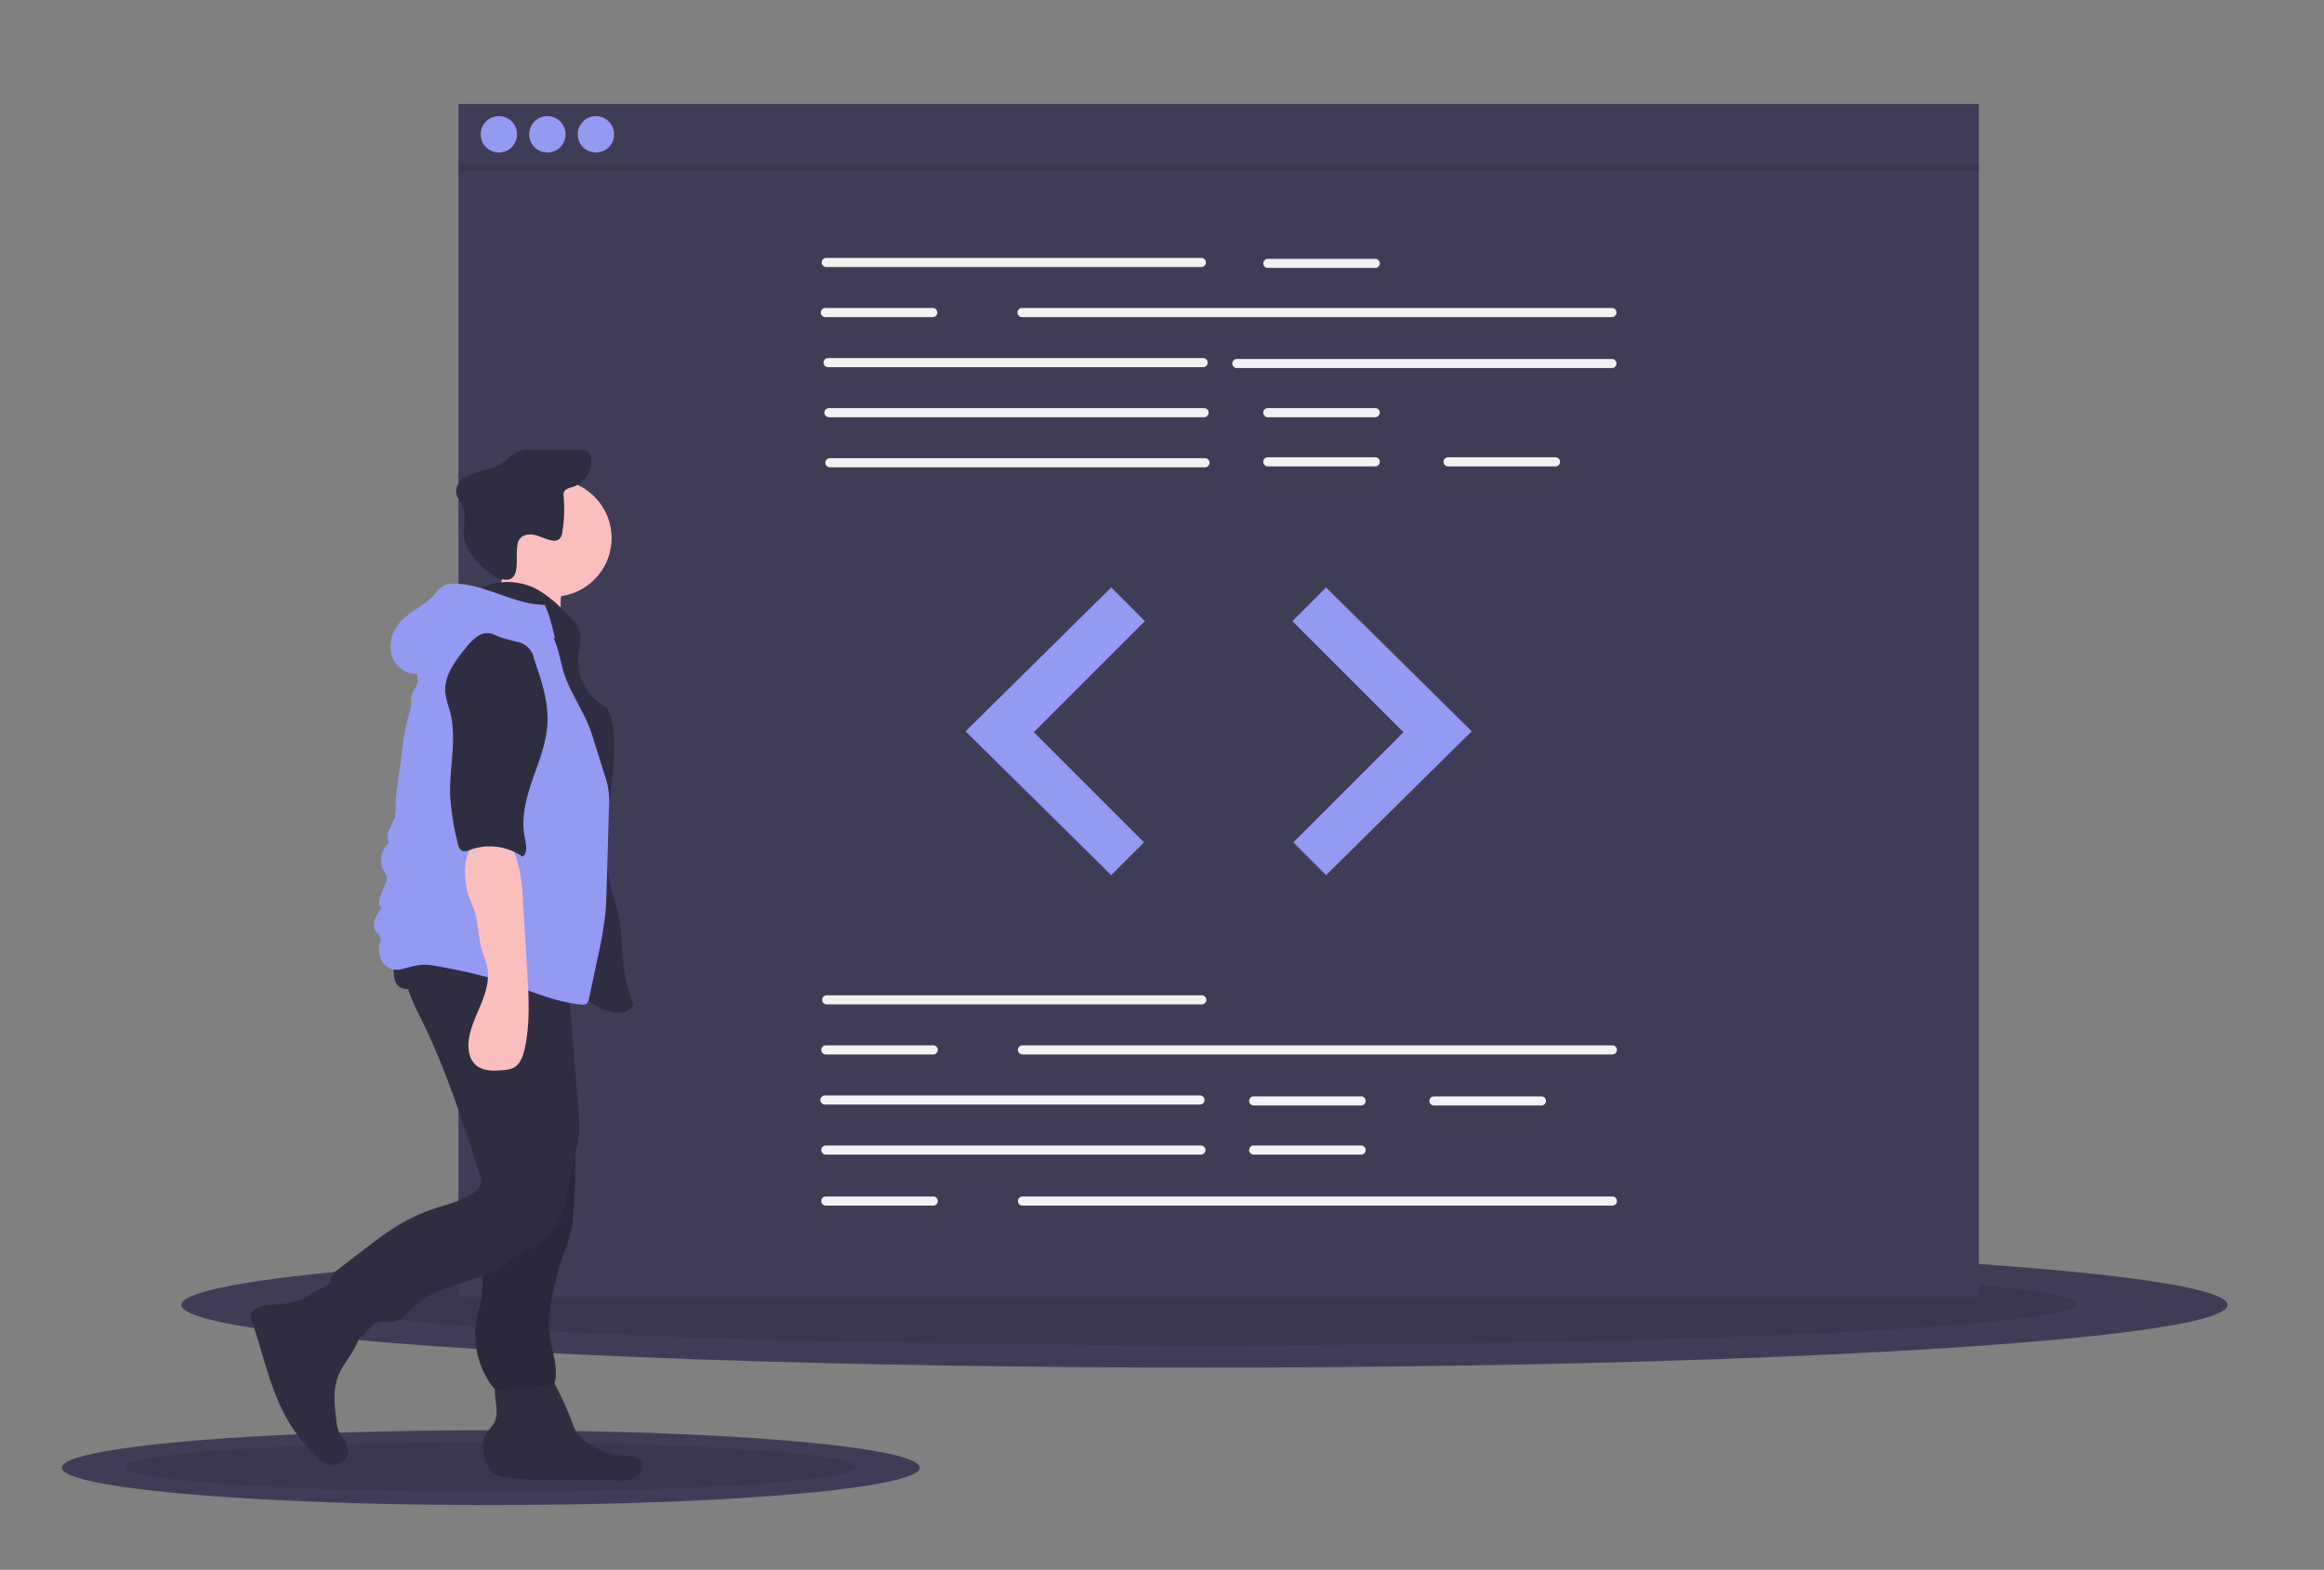 <svg xmlns="http://www.w3.org/2000/svg" xmlns:xlink="http://www.w3.org/1999/xlink" width="715" height="483" viewBox="0 0 715 483">
  <rect x="0" y="0" width="715" height="483" fill="#808080" stroke="none"/>
  <defs>
    <clipPath id="clip-about_dev-club">
      <rect width="715" height="483"/>
    </clipPath>
  </defs>
  <g id="about_dev-club" data-name="about dev-club" clip-path="url(#clip-about_dev-club)">
    <g id="undraw_code_review_l1q9" transform="translate(19 -130)">
      <ellipse id="Ellipse_158" data-name="Ellipse 158" cx="314.753" cy="19.283" rx="314.753" ry="19.283" transform="translate(36.821 512.209)" fill="#3f3d56"/>
      <ellipse id="Ellipse_159" data-name="Ellipse 159" cx="268.1" cy="12.752" rx="268.1" ry="12.752" transform="translate(83.474 518.429)" opacity="0.1"/>
      <ellipse id="Ellipse_160" data-name="Ellipse 160" cx="131.993" cy="11.508" rx="131.993" ry="11.508" transform="translate(0 570.059)" fill="#3f3d56"/>
      <ellipse id="Ellipse_161" data-name="Ellipse 161" cx="112.429" cy="7.61" rx="112.429" ry="7.61" transform="translate(19.564 573.771)" opacity="0.1"/>
      <rect id="Rectangle_621" data-name="Rectangle 621" width="467.775" height="367.004" transform="translate(122.041 162)" fill="#3f3d56"/>
      <path id="Path_2002" data-name="Path 2002" d="M529.572,263.427h-115.4a1.4,1.4,0,0,1,0-2.8h115.4a1.4,1.4,0,1,1,0,2.8Z" transform="translate(-178.967 -51.273)" fill="#f2f2f2"/>
      <path id="Path_2003" data-name="Path 2003" d="M692.486,288.193h-181.5a1.4,1.4,0,1,1,0-2.8h181.5a1.4,1.4,0,1,1,0,2.8Z" transform="translate(-215.557 -60.633)" fill="#f2f2f2"/>
      <path id="Path_2004" data-name="Path 2004" d="M530.473,312.959h-115.4a1.4,1.4,0,1,1,0-2.8h115.4a1.4,1.4,0,1,1,0,2.8Z" transform="translate(-179.307 -69.994)" fill="#f2f2f2"/>
      <path id="Path_2005" data-name="Path 2005" d="M732.651,313.409h-115.4a1.4,1.4,0,0,1,0-2.8h115.4a1.4,1.4,0,1,1,0,2.8Z" transform="translate(-255.722 -70.164)" fill="#f2f2f2"/>
      <path id="Path_2006" data-name="Path 2006" d="M530.923,337.724h-115.4a1.4,1.4,0,0,1,0-2.8h115.4a1.4,1.4,0,0,1,0,2.8Z" transform="translate(-179.477 -79.354)" fill="#f2f2f2"/>
      <path id="Path_2007" data-name="Path 2007" d="M531.373,362.49h-115.4a1.4,1.4,0,0,1,0-2.8h115.4a1.4,1.4,0,0,1,0,2.8Z" transform="translate(-179.647 -88.714)" fill="#f2f2f2"/>
      <path id="Path_2008" data-name="Path 2008" d="M665.613,263.877H632.561a1.4,1.4,0,1,1,0-2.8h33.051a1.4,1.4,0,0,1,0,2.8Z" transform="translate(-261.508 -51.443)" fill="#f2f2f2"/>
      <path id="Path_2009" data-name="Path 2009" d="M665.613,337.724H632.561a1.4,1.4,0,1,1,0-2.8h33.051a1.4,1.4,0,0,1,0,2.8Z" transform="translate(-261.508 -79.354)" fill="#f2f2f2"/>
      <path id="Path_2010" data-name="Path 2010" d="M665.613,362.04H632.561a1.4,1.4,0,0,1,0-2.8h33.051a1.4,1.4,0,0,1,0,2.8Z" transform="translate(-261.508 -88.544)" fill="#f2f2f2"/>
      <path id="Path_2011" data-name="Path 2011" d="M754.77,362.04H721.718a1.4,1.4,0,0,1,0-2.8h33.051a1.4,1.4,0,0,1,0,2.8Z" transform="translate(-295.206 -88.544)" fill="#f2f2f2"/>
      <path id="Path_2012" data-name="Path 2012" d="M446.774,288.193H413.722a1.4,1.4,0,0,1,0-2.8h33.051a1.4,1.4,0,0,1,0,2.8Z" transform="translate(-178.796 -60.633)" fill="#f2f2f2"/>
      <path id="Path_2013" data-name="Path 2013" d="M529.8,628.159H414.4a1.4,1.4,0,1,1,0-2.8H529.8a1.4,1.4,0,0,1,0,2.8Z" transform="translate(-179.052 -189.126)" fill="#f2f2f2"/>
      <path id="Path_2014" data-name="Path 2014" d="M528.9,677.69H413.5a1.4,1.4,0,0,1,0-2.8H528.9a1.4,1.4,0,1,1,0,2.8Z" transform="translate(-178.711 -207.847)" fill="#f2f2f2"/>
      <path id="Path_2015" data-name="Path 2015" d="M529.347,702.456h-115.4a1.4,1.4,0,1,1,0-2.8h115.4a1.4,1.4,0,1,1,0,2.8Z" transform="translate(-178.881 -217.208)" fill="#f2f2f2"/>
      <path id="Path_2016" data-name="Path 2016" d="M658.633,678.14H625.582a1.4,1.4,0,0,1,0-2.8h33.051a1.4,1.4,0,0,1,0,2.8Z" transform="translate(-258.871 -208.017)" fill="#f2f2f2"/>
      <path id="Path_2017" data-name="Path 2017" d="M658.633,702.456H625.582a1.4,1.4,0,0,1,0-2.8h33.051a1.4,1.4,0,1,1,0,2.8Z" transform="translate(-258.871 -217.208)" fill="#f2f2f2"/>
      <path id="Path_2018" data-name="Path 2018" d="M747.79,678.14H714.738a1.4,1.4,0,1,1,0-2.8h33.051a1.4,1.4,0,0,1,0,2.8Z" transform="translate(-292.568 -208.017)" fill="#f2f2f2"/>
      <path id="Path_2019" data-name="Path 2019" d="M692.711,652.924h-181.5a1.4,1.4,0,0,1,0-2.8h181.5a1.4,1.4,0,0,1,0,2.8Z" transform="translate(-215.642 -198.487)" fill="#f2f2f2"/>
      <path id="Path_2020" data-name="Path 2020" d="M447,652.924H413.947a1.4,1.4,0,0,1,0-2.8H447a1.4,1.4,0,0,1,0,2.8Z" transform="translate(-178.881 -198.487)" fill="#f2f2f2"/>
      <path id="Path_2021" data-name="Path 2021" d="M692.711,727.672h-181.5a1.4,1.4,0,1,1,0-2.8h181.5a1.4,1.4,0,1,1,0,2.8Z" transform="translate(-215.642 -226.738)" fill="#f2f2f2"/>
      <path id="Path_2022" data-name="Path 2022" d="M447,727.672H413.947a1.4,1.4,0,1,1,0-2.8H447a1.4,1.4,0,0,1,0,2.8Z" transform="translate(-178.881 -226.738)" fill="#f2f2f2"/>
      <path id="Path_2023" data-name="Path 2023" d="M491.83,401.13l-44.816,44.255L491.83,489.64l10.083-10.083-33.891-33.892,34.171-34.172Z" transform="translate(-168.953 -90.381)" fill="#9499f1"/>
      <path id="Path_2024" data-name="Path 2024" d="M619.03,401.13l44.815,44.255L619.03,489.64l-10.083-10.083,33.892-33.892-34.172-34.172Z" transform="translate(-230.051 -90.381)" fill="#9499f1"/>
      <circle id="Ellipse_162" data-name="Ellipse 162" cx="5.598" cy="5.598" r="5.598" transform="translate(128.883 165.732)" fill="#9499f1"/>
      <circle id="Ellipse_163" data-name="Ellipse 163" cx="5.598" cy="5.598" r="5.598" transform="translate(143.812 165.732)" fill="#9499f1"/>
      <circle id="Ellipse_164" data-name="Ellipse 164" cx="5.598" cy="5.598" r="5.598" transform="translate(158.741 165.732)" fill="#9499f1"/>
      <rect id="Rectangle_622" data-name="Rectangle 622" width="467.775" height="1.866" transform="translate(122.041 180.661)" opacity="0.1"/>
      <path id="Path_2027" data-name="Path 2027" d="M148.54,771.372a26.828,26.828,0,0,1-5.087,2.179c-3.159.863-6.536.546-9.727,1.283-1.307.3-2.728.933-3.144,2.207a4.637,4.637,0,0,0,.344,2.876c3.526,10.338,5.651,21.315,11.275,30.679a46.429,46.429,0,0,0,8.7,10.567,8.3,8.3,0,0,0,4.438,2.46,4.508,4.508,0,0,0,4.585-6.334c-.5-1.12-1.441-1.988-2.046-3.058a11.667,11.667,0,0,1-1.132-4.349c-.556-4.422-1.091-9.043.441-13.228,1.028-2.807,2.912-5.2,4.483-7.743s2.875-5.456,2.525-8.425a14.633,14.633,0,0,0-2.27-5.632c-1.046-1.756-3.113-6.474-5.214-7.06C154.534,767.187,150.442,770.4,148.54,771.372Z" transform="translate(-72.264 -242.933)" fill="#2f2e41"/>
      <path id="Path_2028" data-name="Path 2028" d="M249.39,823.528a8.72,8.72,0,0,1-.413,2.952c-.658,1.737-2.29,2.927-3.133,4.582-1.173,2.3-.641,5.084.136,7.548a7.735,7.735,0,0,0,2.434,4.107,8.022,8.022,0,0,0,3.7,1.186c11.219,1.553,22.616.662,33.938.987,2.064.059,4.248.132,6.049-.877s2.915-3.544,1.69-5.205c-1.1-1.492-3.275-1.478-5.127-1.566a21.1,21.1,0,0,1-13.009-5.359,9.4,9.4,0,0,1-1.825-2.1,12.908,12.908,0,0,1-.954-2.188,97.533,97.533,0,0,0-5.65-12.515,6.63,6.63,0,0,0-2.43-2.909,6.42,6.42,0,0,0-2.637-.576c-2.822-.183-10.129-1.143-12.311,1.051C247.836,814.675,249.435,820.953,249.39,823.528Z" transform="translate(-115.616 -259.378)" fill="#2f2e41"/>
      <circle id="Ellipse_165" data-name="Ellipse 165" cx="18.024" cy="18.024" r="18.024" transform="translate(133.114 277.541)" fill="#fbbebe"/>
      <path id="Path_2029" data-name="Path 2029" d="M250.345,418.066a13.548,13.548,0,0,1-5.536,7.11l24.928,5.085a26.408,26.408,0,0,1-.349-11.115,6.407,6.407,0,0,0,.149-2.743c-.469-1.809-2.5-2.679-4.326-3.094-4.55-1.037-8.573-1.593-12.8-3.6C251.117,411.919,251.3,415.515,250.345,418.066Z" transform="translate(-115.483 -107.619)" fill="#fbbebe"/>
      <path id="Path_2030" data-name="Path 2030" d="M230.754,422.674a19.494,19.494,0,0,1,16.99.444,38.457,38.457,0,0,1,8.442,6.735c2.4,2.312,4.953,4.959,5.123,8.285a23.21,23.21,0,0,1-.674,4.78,16.027,16.027,0,0,0,8.572,16.465c1.98,3.3,2.389,7.3,2.419,11.143.115,14.578-4.484,29.336-1.2,43.54.771,3.335,1.967,6.565,2.633,9.922.863,4.349.82,8.82,1.271,13.231a59.259,59.259,0,0,0,3.181,13.993c-1.085,1.725-3.343,2.387-5.376,2.247a15.184,15.184,0,0,1-5.749-1.951c-8.785-4.5-16.832-10.424-25.931-14.244-6.02-2.528-12.433-4.1-18.273-7.022s-11.271-7.553-13.057-13.833a32.378,32.378,0,0,1-.862-8.4c-.177-11.89-.342-23.909,2.246-35.515,2.282-10.235,6.682-20.026,7.641-30.468.312-3.4.319-7.038,2.218-9.874C223.052,428.143,228.848,427.1,230.754,422.674Z" transform="translate(-101.637 -111.865)" fill="#2f2e41"/>
      <path id="Path_2031" data-name="Path 2031" d="M251.506,382.924c1.062-1.385,3.11-1.574,4.807-1.164s3.261,1.284,4.975,1.616a2.908,2.908,0,0,0,2.328-.327,3.386,3.386,0,0,0,1-2.221,42.4,42.4,0,0,0,.417-10.811,3.2,3.2,0,0,1,.1-1.516c.424-1.022,1.719-1.266,2.776-1.594a8.283,8.283,0,0,0,5.606-8.48,3.372,3.372,0,0,0-1.031-2.327,4.239,4.239,0,0,0-2.7-.64q-7.267-.058-14.535,0a10.556,10.556,0,0,0-5.231.953,25.415,25.415,0,0,0-3.036,2.558c-2.691,2.172-6.331,2.613-9.605,3.726a9.522,9.522,0,0,0-4.21,2.51,4.435,4.435,0,0,0-.928,4.6,16.33,16.33,0,0,0,1.174,1.806c1.931,3.088.646,7.093.934,10.724.36,4.534,7.07,11.888,11.619,12.961C253.318,397.034,249.075,385.9,251.506,382.924Z" transform="translate(-110.619 -87.105)" fill="#2f2e41"/>
      <path id="Path_2032" data-name="Path 2032" d="M244.921,699.979a53.792,53.792,0,0,1,.9,9.971c-.222,4.661-1.9,9.153-2.214,13.809-.232,3.478.3,6.993-.178,10.445-.309,2.21-1.03,4.341-1.476,6.528a26.993,26.993,0,0,0,4.338,20.692,3.388,3.388,0,0,0,1.259,1.22,3.554,3.554,0,0,0,1.56.206,111.939,111.939,0,0,0,15.657-1.423,1.5,1.5,0,0,0,1.005-.444,1.409,1.409,0,0,0,.218-.593c.96-4.937-1.23-9.886-1.786-14.884-.595-5.337.686-10.685,1.957-15.9A70.631,70.631,0,0,1,268.316,722c.614-1.678,1.356-3.31,1.889-5.015a38.232,38.232,0,0,0,1.37-8.213q.555-6.578.588-13.187a55.334,55.334,0,0,0-1.036-12.447c-1.168-5.187-3.56-10-5.932-14.761a9.348,9.348,0,0,0-3.495,1.661,77.988,77.988,0,0,1-9.548,5.275c-2.219,1.03-6.545,1.762-7.953,3.91-1.389,2.118-.493,6.439-.387,8.774Q244.085,694.009,244.921,699.979Z" transform="translate(-114.208 -205.385)" fill="#2f2e41"/>
      <path id="Path_2033" data-name="Path 2033" d="M244.921,699.979a53.792,53.792,0,0,1,.9,9.971c-.222,4.661-1.9,9.153-2.214,13.809-.232,3.478.3,6.993-.178,10.445-.309,2.21-1.03,4.341-1.476,6.528a26.993,26.993,0,0,0,4.338,20.692,3.388,3.388,0,0,0,1.259,1.22,3.554,3.554,0,0,0,1.56.206,111.939,111.939,0,0,0,15.657-1.423,1.5,1.5,0,0,0,1.005-.444,1.409,1.409,0,0,0,.218-.593c.96-4.937-1.23-9.886-1.786-14.884-.595-5.337.686-10.685,1.957-15.9A70.631,70.631,0,0,1,268.316,722c.614-1.678,1.356-3.31,1.889-5.015a38.232,38.232,0,0,0,1.37-8.213q.555-6.578.588-13.187a55.334,55.334,0,0,0-1.036-12.447c-1.168-5.187-3.56-10-5.932-14.761a9.348,9.348,0,0,0-3.495,1.661,77.988,77.988,0,0,1-9.548,5.275c-2.219,1.03-6.545,1.762-7.953,3.91-1.389,2.118-.493,6.439-.387,8.774Q244.085,694.009,244.921,699.979Z" transform="translate(-114.208 -205.385)" opacity="0.1"/>
      <path id="Path_2034" data-name="Path 2034" d="M193.484,605.518c-2.393,6.444,1.125,13.407,4.181,19.565,7.53,15.169,12.76,31.355,17.961,47.472a5.821,5.821,0,0,1,.345,3.716,4.867,4.867,0,0,1-1.755,2.082c-3.586,2.724-8.153,3.694-12.425,5.119A56.1,56.1,0,0,0,190.008,689c-3.1,1.918-6,4.133-8.89,6.343l-9.214,7.037a6.161,6.161,0,0,0-1.54,1.491c-.889,1.394-.525,3.214-.082,4.807a81.76,81.76,0,0,0,4.511,12.311,4.3,4.3,0,0,0,1.636,2.144c1.438.773,3.2-.252,4.3-1.46s2.048-2.711,3.6-3.23,3.248.109,4.863-.117c2.612-.367,4.346-2.773,6.228-4.62,7.692-7.546,20.534-7,28.995-13.671A36.848,36.848,0,0,1,228.282,697c1.43-.845,3.053-1.31,4.537-2.057,4.514-2.273,7.352-6.972,8.872-11.792s1.954-9.908,3.046-14.842a64.53,64.53,0,0,0,1.559-7.675,41.11,41.11,0,0,0-.157-7.257l-3.053-37.768c-.249-3.075-.5-6.154-.98-9.2-9.067.324-18.128.689-27.2.8C207.686,607.295,200.334,607.8,193.484,605.518Z" transform="translate(-87.14 -181.628)" fill="#2f2e41"/>
      <path id="Path_2035" data-name="Path 2035" d="M201.974,610.72c1.23,1.978,4.224,1.937,6.285.853s3.663-2.906,5.729-3.982c2.777-1.445,6.062-1.391,9.191-1.3,4.954.14,9.968.289,14.734,1.646,4.93,1.4,9.729,4.108,14.826,3.568a3.05,3.05,0,0,0,2.34-1.1,3.448,3.448,0,0,0,.385-1.764l.167-4.453a4.021,4.021,0,0,0-.355-2.255,3.783,3.783,0,0,0-1.689-1.294c-7.255-3.512-15.529-4.166-23.585-4.442q-6.142-.21-12.29-.173c-3.478.021-7.653-.482-11.034.447C202.141,597.719,199.672,607.018,201.974,610.72Z" transform="translate(-98.962 -177.995)" fill="#2f2e41"/>
      <path id="Path_2036" data-name="Path 2036" d="M246.917,428.259c-9.506-.084-18.121-6.359-27.626-6.512a7.163,7.163,0,0,0-3.354.579,12.489,12.489,0,0,0-3.2,3.047c-2.811,3.044-6.881,4.669-9.768,7.639-2.707,2.785-4.213,6.936-3.144,10.67s5.1,6.6,8.882,5.7a22.892,22.892,0,0,1,8.919-12.117,45.338,45.338,0,0,1,6.97-3.659c4.272-1.936,9.049-3.908,13.509-2.457a19.059,19.059,0,0,1,4.609,2.513l7.436,4.995C249.281,435.241,248.5,431.408,246.917,428.259Z" transform="translate(-98.349 -112.163)" fill="#9499f1"/>
      <path id="Path_2037" data-name="Path 2037" d="M204.515,450.78c-1.262,1.575.556,3.856.278,5.855-.185,1.328-1.278,2.342-1.733,3.6-.471,1.307-.221,2.754-.4,4.131a17.724,17.724,0,0,1-.793,2.942,52.855,52.855,0,0,0-1.671,8.724l-1.664,12.426a47.075,47.075,0,0,0-.526,5.647,16.86,16.86,0,0,1-.281,4.222,31.178,31.178,0,0,1-1.733,3.841,4.5,4.5,0,0,0-.062,4.058,7.094,7.094,0,0,0-1.485,8.855,4.913,4.913,0,0,1,.765,1.409,3.62,3.62,0,0,1-.337,2.078l-1.682,4.483c-.431,1.147-.567,2.894.63,3.156a10.577,10.577,0,0,0-2.271,3.587,4.271,4.271,0,0,0,.6,4.047,5.155,5.155,0,0,1,1.054,1.279,3.4,3.4,0,0,1-.122,2.017,7.406,7.406,0,0,0,.916,5.806,5.207,5.207,0,0,0,5.237,2.245c3.366-.759,6.39-1.957,9.783-1.335a174.772,174.772,0,0,1,21.713,4.946c8.077,2.579,15.9,6.36,24.338,7.154a2.363,2.363,0,0,0,1.628-.253,2.445,2.445,0,0,0,.753-1.547l2.609-12.232a125.891,125.891,0,0,0,2.4-13.7c.3-2.974.382-5.965.466-8.953l.672-23.781a23.76,23.76,0,0,0-1.368-10.338L258.363,472.8c-2.207-7.046-7.27-13.294-9.073-20.454-1.141-4.532-1.984-9.395-5.043-12.927-4.362-5.035-11.909-5.819-18.514-4.953a22.119,22.119,0,0,0-8.575,2.614c-2.985,1.79-5.184,4.608-7.311,7.363C208.094,446.717,206.309,448.542,204.515,450.78Z" transform="translate(-95.255 -116.864)" fill="#9499f1"/>
      <path id="Path_2038" data-name="Path 2038" d="M236.972,563.95c.544,2.347,1.687,4.51,2.387,6.816,1.172,3.862,1.073,8.022,2.243,11.884.491,1.621,1.2,3.178,1.555,4.835.822,3.863-.378,7.86-1.868,11.518s-3.305,7.264-3.789,11.184c-.341,2.761.149,5.878,2.277,7.67,2.209,1.86,5.42,1.734,8.3,1.487a8.719,8.719,0,0,0,3.011-.627c2.2-1.041,3.127-3.645,3.642-6.024,1.724-7.974,1.231-16.239.73-24.382l-1.31-21.3a49.842,49.842,0,0,0-1.786-12.221c-.46-1.432-1.261-4.326-2.569-5.24s-4.995-.946-6.6-1.021C235.669,548.179,235.753,558.683,236.972,563.95Z" transform="translate(-112.288 -160.086)" fill="#fbbebe"/>
      <path id="Path_2039" data-name="Path 2039" d="M241.6,446.648a5.18,5.18,0,0,0-4.959.438,15.282,15.282,0,0,0-3.715,3.607c-3.321,4.054-6.837,8.705-6.344,13.922a35.308,35.308,0,0,0,1.441,5.706c2.227,8.323-.236,17.125.047,25.736a80.581,80.581,0,0,0,2.324,14.729c.22.992.572,2.14,1.532,2.474a3.327,3.327,0,0,0,2.213-.343,17.648,17.648,0,0,1,16.15,2.036C252.07,514,251.4,511,251,509.016c-1.187-5.883.424-11.952,2.381-17.626s4.3-11.34,4.623-17.333c.367-6.79-1.884-13.418-4.105-19.845a6.381,6.381,0,0,0-5.375-5.322C246.167,448.193,243.778,447.79,241.6,446.648Z" transform="translate(-108.576 -121.411)" fill="#2f2e41"/>
    </g>
  </g>
</svg>
